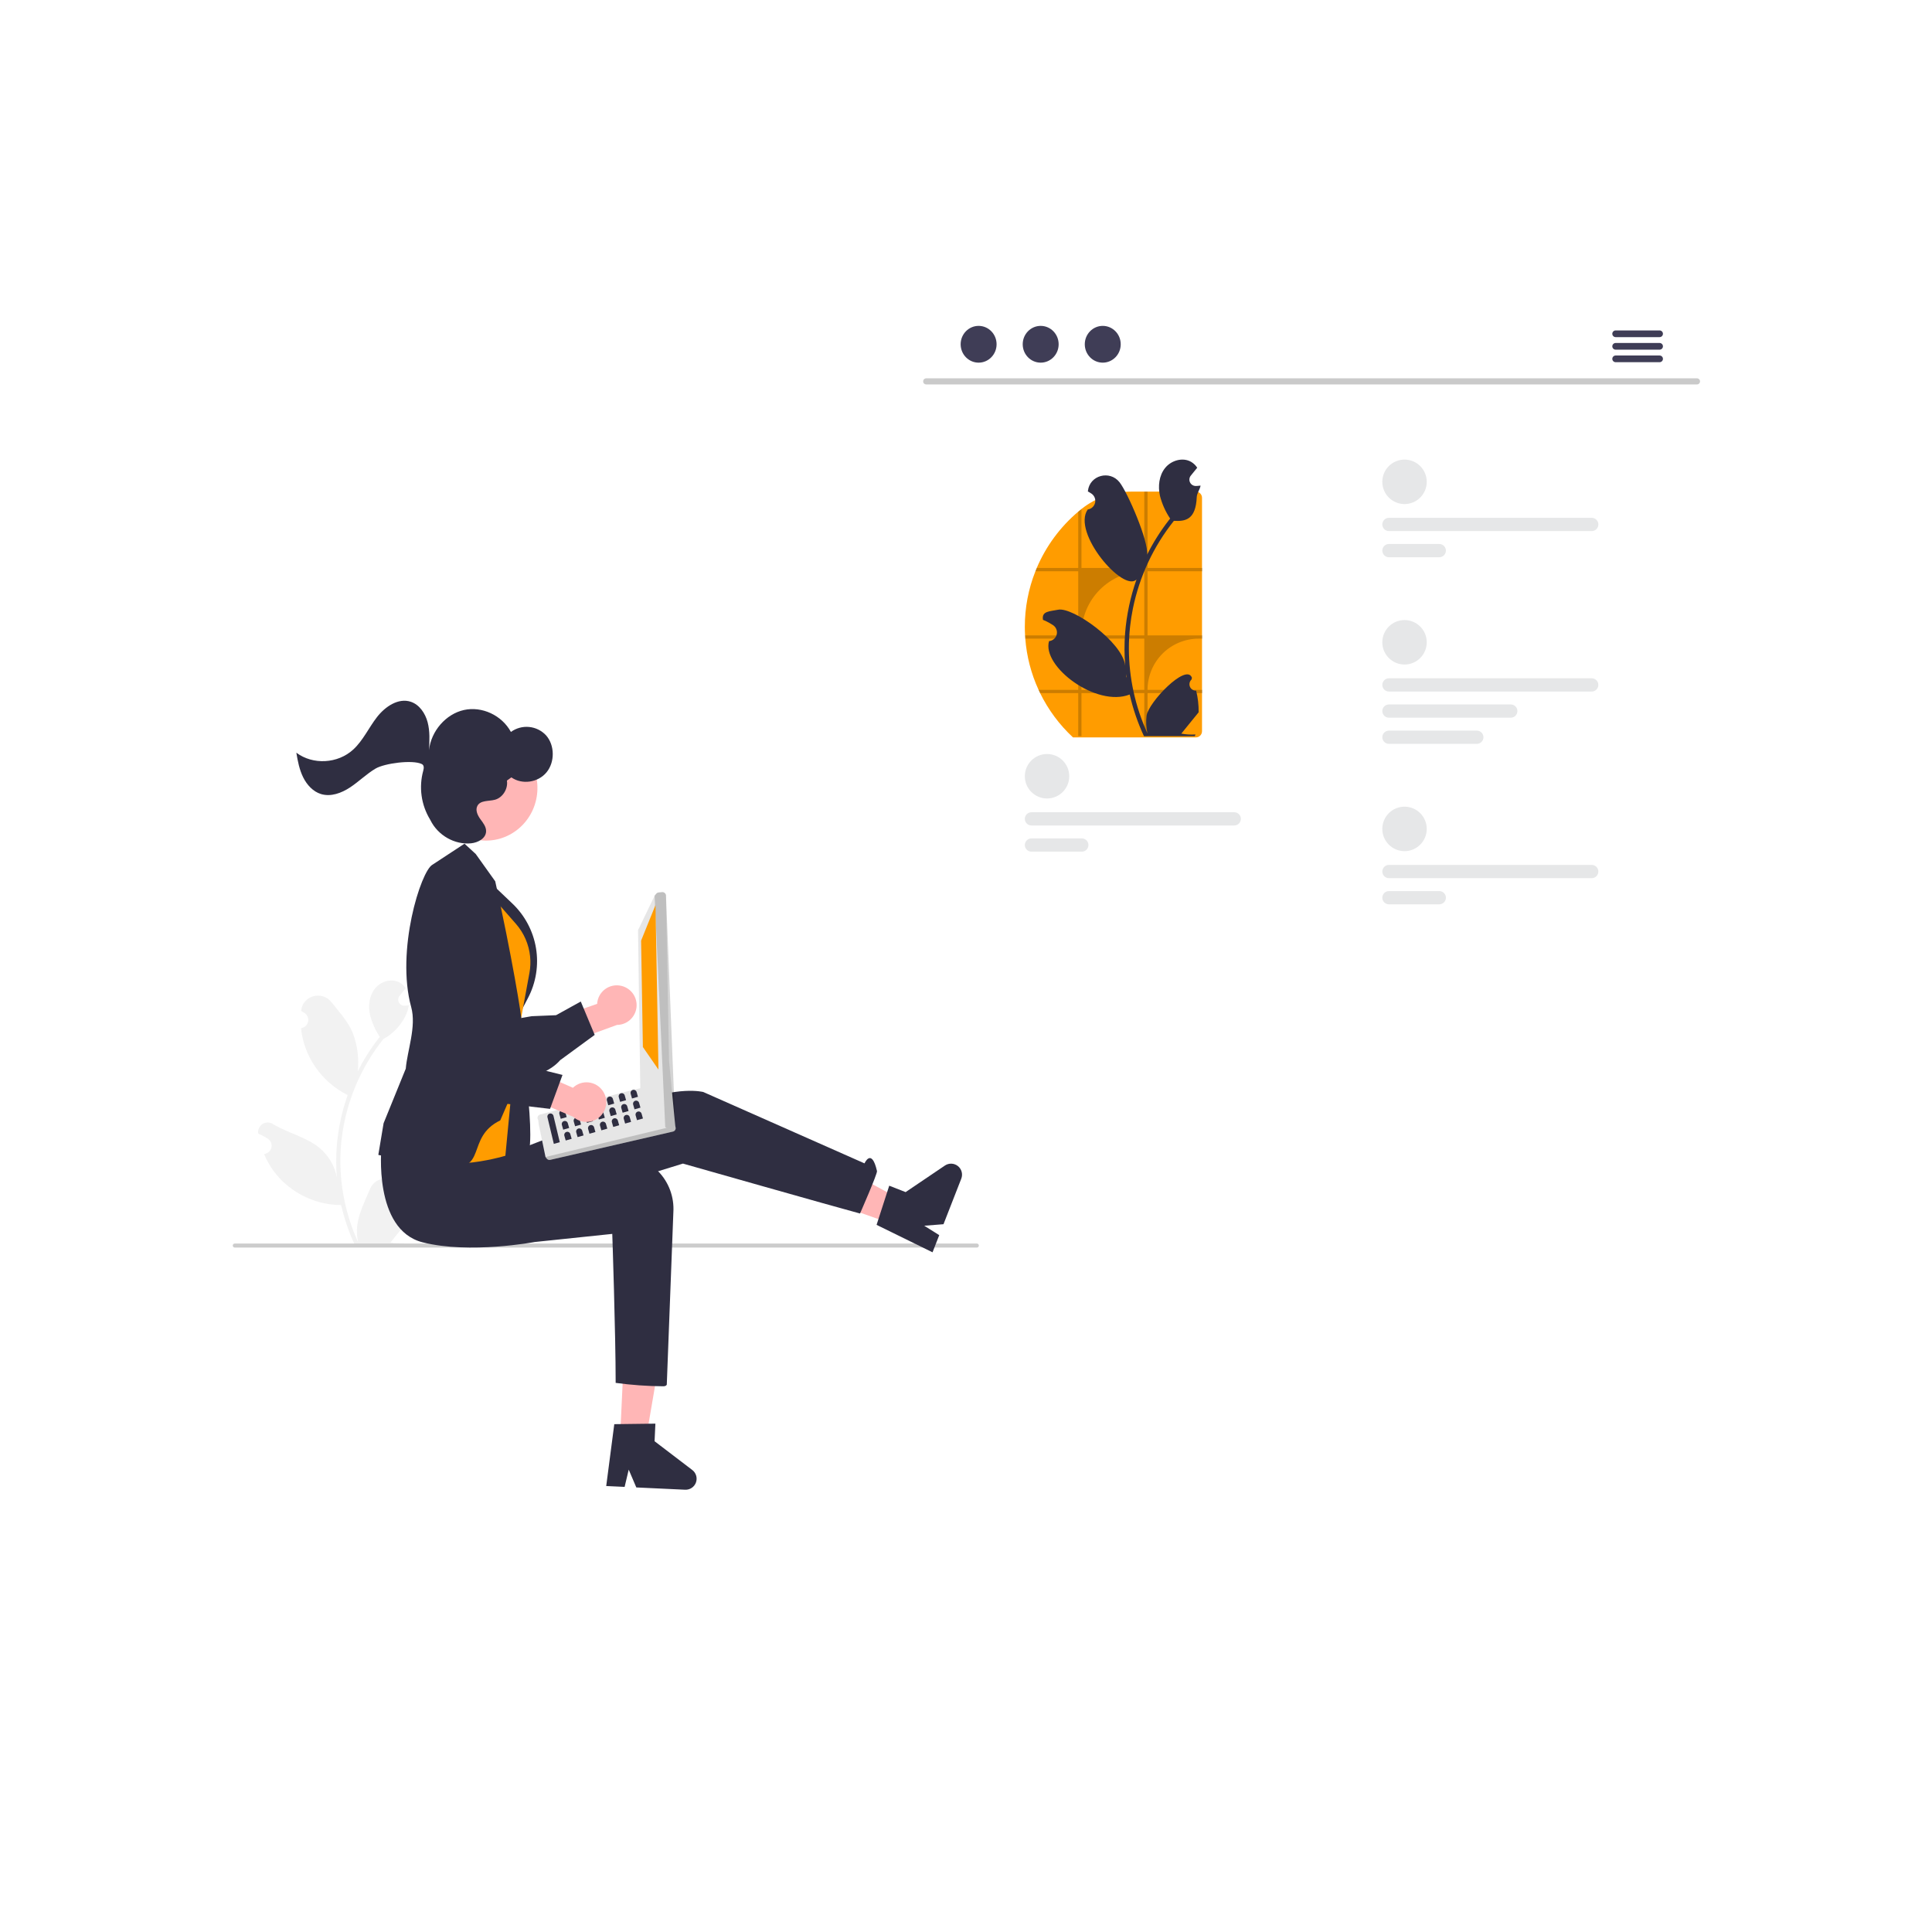 <svg width="332" height="332" viewBox="0 0 332 332" fill="none" xmlns="http://www.w3.org/2000/svg">
<g filter="url(#filter0_dd_807_418)">
<rect x="16" y="6" width="300" height="300" rx="20" fill="white"/>
</g>
<g clip-path="url(#clip0_807_418)">
<path d="M69.541 206.447C69.325 206.457 69.112 206.4 68.929 206.284C68.747 206.169 68.604 206 68.521 205.8C68.437 205.6 68.417 205.38 68.463 205.169C68.509 204.957 68.619 204.765 68.778 204.618C68.804 204.513 68.823 204.437 68.85 204.331C68.84 204.308 68.831 204.285 68.821 204.262C68.604 203.748 68.239 203.31 67.774 203.002C67.308 202.695 66.763 202.532 66.205 202.534C65.647 202.536 65.103 202.703 64.64 203.014C64.177 203.325 63.815 203.766 63.602 204.282C62.748 206.34 61.661 208.402 61.394 210.578C61.276 211.54 61.326 212.515 61.541 213.46C59.536 209.082 58.495 204.323 58.488 199.506C58.488 198.297 58.555 197.089 58.689 195.888C58.8 194.903 58.954 193.926 59.151 192.955C60.225 187.688 62.533 182.751 65.883 178.55C67.504 177.665 68.816 176.302 69.64 174.647C69.939 174.053 70.15 173.417 70.267 172.762C70.084 172.786 69.898 172.801 69.715 172.813C69.658 172.816 69.598 172.819 69.541 172.822L69.52 172.823C69.319 172.832 69.12 172.783 68.946 172.681C68.772 172.579 68.632 172.429 68.541 172.249C68.45 172.07 68.414 171.867 68.435 171.667C68.457 171.467 68.536 171.277 68.663 171.12C68.742 171.023 68.821 170.926 68.9 170.829C69.02 170.678 69.143 170.531 69.263 170.381C69.276 170.367 69.289 170.352 69.302 170.336C69.439 170.165 69.577 169.997 69.715 169.826C69.463 169.435 69.125 169.107 68.726 168.868C67.343 168.058 65.436 168.619 64.438 169.871C63.436 171.123 63.247 172.879 63.595 174.443C63.937 175.774 64.503 177.037 65.268 178.178C65.193 178.274 65.115 178.367 65.04 178.463C63.67 180.228 62.475 182.122 61.474 184.119C61.718 181.882 61.427 179.618 60.626 177.515C59.814 175.554 58.293 173.903 56.953 172.209C55.344 170.173 52.044 171.061 51.761 173.642C51.758 173.667 51.755 173.692 51.753 173.717C51.952 173.829 52.147 173.948 52.337 174.075C52.577 174.235 52.762 174.464 52.869 174.731C52.977 174.999 53.001 175.292 52.938 175.574C52.876 175.855 52.73 176.111 52.52 176.308C52.31 176.506 52.045 176.634 51.761 176.678L51.732 176.683C51.803 177.401 51.928 178.113 52.107 178.812C52.624 180.763 53.539 182.586 54.793 184.167C56.048 185.748 57.615 187.052 59.397 187.998C59.514 188.058 59.627 188.118 59.745 188.175C58.739 191.03 58.107 194.003 57.867 197.02C57.731 198.8 57.739 200.588 57.891 202.367L57.882 202.304C57.498 200.326 56.444 198.541 54.898 197.251C52.602 195.363 49.358 194.667 46.881 193.149C46.618 192.98 46.312 192.89 45.999 192.889C45.686 192.888 45.379 192.977 45.115 193.145C44.851 193.313 44.641 193.553 44.508 193.837C44.376 194.121 44.328 194.437 44.369 194.747C44.372 194.769 44.375 194.791 44.379 194.813C44.748 194.964 45.108 195.137 45.455 195.333C45.654 195.445 45.849 195.564 46.04 195.691C46.279 195.851 46.465 196.08 46.572 196.347C46.679 196.615 46.703 196.908 46.641 197.19C46.579 197.471 46.433 197.727 46.223 197.924C46.013 198.121 45.748 198.25 45.464 198.294L45.434 198.299C45.413 198.302 45.395 198.305 45.374 198.308C46.005 199.816 46.891 201.204 47.992 202.412C49.353 203.874 50.997 205.042 52.825 205.844C54.652 206.647 56.624 207.068 58.62 207.08H58.623C59.165 209.437 59.95 211.731 60.965 213.925H69.332C69.362 213.832 69.388 213.736 69.415 213.643C68.641 213.692 67.864 213.646 67.1 213.505C67.721 212.743 68.342 211.974 68.963 211.211C68.977 211.197 68.99 211.182 69.002 211.166C69.317 210.776 69.634 210.389 69.949 209.999L69.949 209.998C69.966 208.802 69.829 207.608 69.541 206.447L69.541 206.447Z" fill="#F2F2F2"/>
<path d="M168.208 214.039C168.208 214.084 168.199 214.13 168.182 214.172C168.165 214.214 168.139 214.252 168.107 214.285C168.075 214.317 168.036 214.343 167.994 214.36C167.952 214.377 167.907 214.386 167.861 214.386H40.347C40.255 214.386 40.167 214.35 40.102 214.284C40.037 214.219 40 214.131 40 214.039C40 213.947 40.037 213.858 40.102 213.793C40.167 213.728 40.255 213.691 40.347 213.691H167.861C167.907 213.691 167.952 213.7 167.994 213.717C168.036 213.735 168.075 213.76 168.107 213.793C168.139 213.825 168.165 213.863 168.182 213.906C168.199 213.948 168.208 213.993 168.208 214.039Z" fill="#CCCCCC"/>
<path d="M106.772 169.413C106.292 169.298 105.792 169.29 105.308 169.389C104.825 169.488 104.368 169.692 103.972 169.987C103.576 170.282 103.248 170.66 103.014 171.095C102.779 171.53 102.643 172.011 102.614 172.504L95.324 175.044L95.785 179.856L106.03 176.124C106.861 176.118 107.661 175.806 108.278 175.248C108.895 174.691 109.287 173.926 109.378 173.099C109.47 172.271 109.255 171.439 108.775 170.76C108.294 170.081 107.582 169.601 106.772 169.413V169.413Z" fill="#FFB6B6"/>
<path d="M94.89 183.398C91.992 185.42 86.885 186.455 79.936 186.408C79.551 186.409 79.17 186.33 78.817 186.176C78.465 186.022 78.148 185.796 77.886 185.513C76.027 183.574 76.1 179.149 76.111 178.721L74.073 171.031C74.029 170.913 72.901 167.758 74.049 165.555C74.293 165.094 74.634 164.692 75.048 164.376C75.462 164.061 75.939 163.838 76.447 163.724C80.758 162.579 84.81 174.131 85.325 175.657L91.374 174.626L95.552 174.454L99.802 172.105L102.195 177.839L96.273 182.172C95.865 182.636 95.4 183.048 94.89 183.398Z" fill="#2F2E41"/>
<path d="M106.562 246.986L111.018 247.194L113.942 230.087L107.366 229.779L106.562 246.986Z" fill="#FFB6B6"/>
<path d="M105.56 244.733L112.624 244.642L112.483 247.664L118.963 252.608C119.284 252.852 119.517 253.192 119.631 253.579C119.744 253.965 119.731 254.378 119.593 254.757C119.456 255.135 119.201 255.46 118.866 255.683C118.531 255.906 118.134 256.017 117.732 255.998L109.346 255.605L108.04 252.549L107.336 255.511L104.174 255.363L105.56 244.733Z" fill="#2F2E41"/>
<path d="M153.086 210.253L154.71 206.093L139.456 197.845L131.75 202.694L153.086 210.253Z" fill="#FFB6B6"/>
<path d="M150.634 210.483L152.808 203.754L155.622 204.855L162.375 200.29C162.708 200.065 163.105 199.952 163.507 199.968C163.909 199.985 164.295 200.129 164.61 200.381C164.924 200.632 165.15 200.978 165.254 201.367C165.358 201.756 165.335 202.169 165.189 202.544L162.133 210.372L158.823 210.633L161.401 212.249L160.249 215.2L150.634 210.483Z" fill="#2F2E41"/>
<path d="M65.455 197.873C65.455 197.873 67.306 209.701 76.054 210.577C84.802 211.453 92.865 207.507 92.865 207.507L117.36 199.954C117.36 199.954 143.414 207.366 147.788 208.533C147.788 208.533 150.805 201.677 150.704 201.235C149.773 197.16 148.561 199.917 148.561 199.917L120.859 187.655C120.859 187.655 116.485 186.487 108.904 189.699C101.322 192.91 81.011 200.651 81.011 200.651L65.455 197.873Z" fill="#2F2E41"/>
<path d="M65.556 197.148C65.556 197.148 64.097 211.317 72.619 213.482C80.719 215.54 91.893 213.429 91.893 213.429L105.214 212.037C105.214 212.037 105.797 229.172 105.797 237.638C108.503 238.006 111.23 238.201 113.962 238.222C114.545 238.222 114.583 237.916 114.583 237.916L115.713 208.301C115.792 207.013 115.601 205.723 115.153 204.514C114.704 203.305 114.007 202.203 113.108 201.279C112.208 200.356 111.125 199.631 109.929 199.152C108.733 198.672 107.449 198.449 106.162 198.496C105.533 198.52 104.873 198.565 104.183 198.63C95.988 199.417 85.815 197.744 85.815 197.744L65.556 197.148Z" fill="#2F2E41"/>
<path d="M89.193 176.592C89.193 176.592 92.653 197.537 90.315 199.209C87.977 200.881 84.771 200.887 84.771 200.887L84.025 189.323L89.193 176.592Z" fill="#2F2E41"/>
<path d="M83.423 150.869L88.048 155.269C90.198 157.315 91.624 160.006 92.108 162.936C92.592 165.865 92.108 168.873 90.731 171.502L88.52 175.723L83.423 150.869Z" fill="#2F2E41"/>
<path d="M82.389 151.609L88.657 158.756C90.032 160.325 90.885 162.284 91.095 164.361C91.191 165.304 91.153 166.255 90.981 167.188L88.619 180.043L86.844 198.607C86.844 198.607 73.138 202.765 71.735 196.345C70.332 189.925 82.389 151.609 82.389 151.609Z" fill="#FF9C00"/>
<path d="M76.506 200.352C67.496 198.849 65.289 198.55 65.151 198.498L65.014 198.445L65.917 193.02L69.73 183.639C69.978 180.57 71.584 176.412 70.665 173.072C67.994 163.363 72.334 149.643 74.319 148.592L79.821 144.981L81.752 146.754L85.101 151.447C87.857 163.735 89.76 175.188 89.667 175.888L87.966 187.918L85.963 192.533C79.883 195.469 83.971 201.598 76.506 200.352Z" fill="#2F2E41"/>
<path d="M92.818 191.527L106.964 187.738L108.21 187.442L109.098 187.231L110.133 186.986L110.141 186.984C110.292 186.949 110.45 186.976 110.581 187.057L115.834 193.362C115.881 193.391 115.923 193.429 115.957 193.473C115.971 193.485 115.984 193.498 115.995 193.513C116.053 193.592 116.091 193.684 116.105 193.782C116.119 193.879 116.108 193.979 116.075 194.071C116.042 194.164 115.986 194.247 115.913 194.313C115.84 194.379 115.752 194.426 115.657 194.45L94.553 199.312C94.443 199.337 94.329 199.33 94.224 199.293C94.118 199.255 94.025 199.189 93.955 199.101L93.741 198.823L92.573 193.193L92.49 192.462C92.437 192.394 92.4 192.315 92.381 192.232C92.347 192.08 92.373 191.922 92.455 191.79C92.537 191.658 92.667 191.564 92.818 191.527Z" fill="#E6E6E6"/>
<path opacity="0.17" d="M93.741 198.822L93.957 199.101C94.026 199.189 94.119 199.255 94.224 199.293C94.33 199.33 94.444 199.337 94.553 199.312L115.657 194.45C115.753 194.426 115.841 194.379 115.914 194.313C115.987 194.247 116.042 194.164 116.076 194.072C116.109 193.979 116.119 193.88 116.105 193.783C116.091 193.685 116.053 193.593 115.995 193.513C115.984 193.499 115.972 193.485 115.958 193.474L93.741 198.822Z" fill="black"/>
<path d="M110.028 186.944L109.647 160.009C109.631 159.847 109.68 159.685 109.783 159.559L112.487 153.924L112.768 153.582C112.872 153.457 113.021 153.378 113.183 153.362L113.772 153.307C113.934 153.291 114.096 153.34 114.222 153.444C114.348 153.548 114.428 153.697 114.444 153.859L114.974 182.359L114.974 182.361L115.237 185.105L115.548 188.364L115.549 188.368L116.035 193.438C116.044 193.525 116.034 193.612 116.006 193.695C115.978 193.777 115.932 193.853 115.872 193.916C115.814 193.98 115.742 194.031 115.662 194.065C115.583 194.099 115.497 194.116 115.41 194.114L115.027 194.106C114.88 194.102 114.739 194.047 114.629 193.949L114.415 193.757L114.316 193.666L110.231 187.345C110.115 187.242 110.043 187.099 110.028 186.944Z" fill="#E6E6E6"/>
<path opacity="0.17" d="M112.488 153.924L114.316 193.667L114.416 193.756L114.629 193.949C114.739 194.046 114.88 194.102 115.027 194.106L115.411 194.114C115.497 194.115 115.584 194.098 115.663 194.064C115.743 194.03 115.815 193.979 115.874 193.915C115.933 193.852 115.977 193.776 116.005 193.694C116.033 193.612 116.043 193.524 116.035 193.438L114.443 153.86C114.428 153.698 114.348 153.548 114.222 153.444C114.097 153.34 113.935 153.291 113.773 153.306L113.183 153.363C113.103 153.37 113.025 153.393 112.954 153.431C112.883 153.469 112.82 153.521 112.769 153.583L112.488 153.924Z" fill="black"/>
<path d="M112.642 155.53L110.169 161.642L110.475 179.925L113.152 183.801L112.642 155.53Z" fill="#FF9C00"/>
<path d="M94.449 191.365C94.314 191.404 94.199 191.495 94.13 191.618C94.062 191.741 94.045 191.886 94.084 192.022L95.173 196.568L96.194 196.277L95.105 191.731C95.066 191.595 94.975 191.481 94.852 191.412C94.729 191.344 94.584 191.327 94.449 191.365Z" fill="#2F2E41"/>
<path d="M96.491 190.783C96.355 190.822 96.241 190.913 96.172 191.036C96.104 191.159 96.087 191.304 96.126 191.44L96.358 192.258L97.379 191.967L97.147 191.149C97.108 191.013 97.017 190.899 96.894 190.83C96.771 190.762 96.626 190.745 96.491 190.783Z" fill="#2F2E41"/>
<path d="M98.532 190.201C98.397 190.24 98.282 190.331 98.213 190.454C98.145 190.577 98.128 190.722 98.167 190.858L98.399 191.676L99.42 191.385L99.188 190.567C99.149 190.431 99.058 190.317 98.935 190.248C98.812 190.18 98.667 190.163 98.532 190.201Z" fill="#2F2E41"/>
<path d="M100.574 189.619C100.438 189.658 100.324 189.749 100.256 189.872C100.187 189.995 100.17 190.14 100.209 190.276L100.441 191.094L101.462 190.803L101.23 189.985C101.191 189.849 101.1 189.735 100.977 189.666C100.854 189.598 100.709 189.581 100.574 189.619Z" fill="#2F2E41"/>
<path d="M102.616 189.037C102.48 189.076 102.366 189.167 102.298 189.29C102.229 189.413 102.212 189.558 102.251 189.694L102.483 190.512L103.504 190.221L103.272 189.403C103.233 189.267 103.142 189.153 103.019 189.084C102.896 189.016 102.751 188.999 102.616 189.037Z" fill="#2F2E41"/>
<path d="M104.657 188.455C104.521 188.494 104.407 188.585 104.339 188.708C104.27 188.831 104.253 188.976 104.292 189.112L104.524 189.93L105.545 189.638L105.313 188.821C105.274 188.685 105.183 188.571 105.06 188.502C104.937 188.434 104.792 188.417 104.657 188.455Z" fill="#2F2E41"/>
<path d="M106.699 187.873C106.563 187.912 106.449 188.003 106.381 188.126C106.312 188.249 106.295 188.394 106.334 188.53L106.566 189.347L107.587 189.056L107.355 188.239C107.316 188.103 107.225 187.989 107.102 187.92C106.979 187.852 106.834 187.835 106.699 187.873Z" fill="#2F2E41"/>
<path d="M108.741 187.291C108.605 187.33 108.491 187.421 108.423 187.544C108.354 187.667 108.337 187.812 108.376 187.948L108.608 188.765L109.629 188.474L109.397 187.657C109.358 187.521 109.267 187.407 109.144 187.338C109.021 187.27 108.876 187.253 108.741 187.291Z" fill="#2F2E41"/>
<path d="M96.918 192.648C96.783 192.686 96.669 192.777 96.6 192.9C96.532 193.023 96.515 193.169 96.553 193.304L96.786 194.122L97.807 193.831L97.574 193.013C97.536 192.878 97.445 192.763 97.322 192.694C97.199 192.626 97.054 192.609 96.918 192.648Z" fill="#2F2E41"/>
<path d="M98.96 192.066C98.825 192.104 98.711 192.195 98.642 192.318C98.574 192.441 98.557 192.587 98.595 192.722L98.828 193.54L99.849 193.249L99.616 192.431C99.578 192.296 99.487 192.181 99.364 192.112C99.241 192.044 99.096 192.027 98.96 192.066Z" fill="#2F2E41"/>
<path d="M101.003 191.483C100.867 191.522 100.753 191.613 100.684 191.736C100.616 191.859 100.599 192.004 100.637 192.14L100.87 192.958L101.891 192.667L101.658 191.849C101.62 191.713 101.529 191.599 101.406 191.53C101.283 191.462 101.138 191.445 101.003 191.483Z" fill="#2F2E41"/>
<path d="M103.044 190.901C102.908 190.94 102.794 191.031 102.725 191.154C102.657 191.277 102.64 191.422 102.678 191.558L102.911 192.376L103.932 192.085L103.699 191.267C103.661 191.131 103.57 191.017 103.447 190.948C103.324 190.88 103.179 190.863 103.044 190.901Z" fill="#2F2E41"/>
<path d="M105.086 190.319C104.95 190.358 104.836 190.449 104.767 190.572C104.699 190.695 104.682 190.84 104.72 190.976L104.953 191.794L105.974 191.503L105.741 190.685C105.703 190.549 105.612 190.435 105.489 190.366C105.366 190.298 105.221 190.281 105.086 190.319Z" fill="#2F2E41"/>
<path d="M107.128 189.737C106.992 189.776 106.878 189.867 106.809 189.99C106.741 190.113 106.724 190.258 106.762 190.394L106.995 191.211L108.016 190.92L107.783 190.103C107.745 189.967 107.654 189.853 107.531 189.784C107.408 189.716 107.263 189.699 107.128 189.737Z" fill="#2F2E41"/>
<path d="M109.17 189.155C109.034 189.194 108.92 189.285 108.851 189.408C108.783 189.531 108.766 189.676 108.804 189.812L109.037 190.629L110.058 190.338L109.825 189.521C109.787 189.385 109.696 189.271 109.573 189.202C109.45 189.134 109.305 189.117 109.17 189.155Z" fill="#2F2E41"/>
<path d="M97.347 194.512C97.212 194.55 97.097 194.641 97.029 194.764C96.96 194.887 96.944 195.033 96.982 195.168L97.215 195.986L98.236 195.695L98.003 194.877C97.964 194.742 97.874 194.627 97.751 194.558C97.628 194.49 97.483 194.473 97.347 194.512Z" fill="#2F2E41"/>
<path d="M99.389 193.93C99.254 193.968 99.139 194.059 99.071 194.182C99.002 194.305 98.986 194.451 99.024 194.586L99.257 195.404L100.278 195.113L100.045 194.295C100.006 194.16 99.916 194.045 99.793 193.976C99.67 193.908 99.525 193.891 99.389 193.93Z" fill="#2F2E41"/>
<path d="M101.43 193.348C101.295 193.386 101.18 193.477 101.112 193.6C101.044 193.723 101.027 193.869 101.065 194.004L101.298 194.822L102.319 194.531L102.086 193.713C102.047 193.578 101.957 193.463 101.834 193.394C101.711 193.326 101.566 193.309 101.43 193.348Z" fill="#2F2E41"/>
<path d="M103.472 192.766C103.337 192.804 103.222 192.895 103.154 193.018C103.085 193.141 103.069 193.287 103.107 193.422L103.34 194.24L104.361 193.949L104.128 193.131C104.089 192.996 103.999 192.881 103.876 192.812C103.753 192.744 103.608 192.727 103.472 192.766Z" fill="#2F2E41"/>
<path d="M105.514 192.183C105.379 192.222 105.264 192.313 105.196 192.436C105.127 192.559 105.111 192.704 105.149 192.84L105.382 193.658L106.403 193.367L106.17 192.549C106.131 192.413 106.041 192.299 105.918 192.23C105.795 192.162 105.65 192.145 105.514 192.183Z" fill="#2F2E41"/>
<path d="M107.556 191.601C107.421 191.64 107.306 191.731 107.238 191.854C107.169 191.977 107.153 192.122 107.191 192.258L107.424 193.076L108.445 192.785L108.212 191.967C108.173 191.831 108.083 191.717 107.96 191.648C107.837 191.58 107.692 191.563 107.556 191.601Z" fill="#2F2E41"/>
<path d="M109.598 191.019C109.463 191.058 109.348 191.149 109.28 191.272C109.211 191.395 109.195 191.54 109.233 191.676L109.466 192.494L110.487 192.203L110.254 191.385C110.215 191.249 110.125 191.135 110.002 191.066C109.879 190.998 109.734 190.981 109.598 191.019Z" fill="#2F2E41"/>
<path d="M103.6 187.492C103.326 187.08 102.965 186.734 102.543 186.477C102.121 186.221 101.648 186.06 101.157 186.006C100.666 185.952 100.17 186.006 99.702 186.165C99.235 186.324 98.808 186.584 98.451 186.926L91.382 183.823L88.451 187.664L98.495 191.906C99.109 192.467 99.907 192.783 100.739 192.795C101.57 192.807 102.377 192.512 103.006 191.968C103.635 191.424 104.043 190.668 104.152 189.843C104.262 189.018 104.065 188.181 103.6 187.492Z" fill="#FFB6B6"/>
<path d="M85.389 189.652C81.89 189.16 77.444 186.441 72.382 181.673C72.099 181.412 71.874 181.095 71.72 180.742C71.566 180.389 71.487 180.008 71.488 179.622C71.442 176.935 74.502 173.741 74.801 173.435L78.532 166.41C78.58 166.294 79.897 163.213 82.236 162.379C82.727 162.208 83.25 162.146 83.768 162.196C84.287 162.247 84.788 162.409 85.237 162.671C89.175 164.768 84.296 175.994 83.636 177.464L88.771 180.828L91.95 183.547L96.662 184.719L94.52 190.552L87.235 189.695C86.62 189.757 86 189.742 85.389 189.652Z" fill="#2F2E41"/>
<path d="M92.288 136.514C92.878 131.586 89.453 127.123 84.638 126.545C79.823 125.968 75.442 129.494 74.852 134.422C74.262 139.35 77.687 143.813 82.502 144.39C87.317 144.968 91.698 141.441 92.288 136.514Z" fill="#FFB6B6"/>
<path d="M60.705 128.8C62.394 127.247 63.373 125.037 64.793 123.214C66.213 121.392 68.485 119.88 70.608 120.599C72.072 121.094 73.073 122.56 73.484 124.109C73.894 125.658 73.809 127.302 73.721 128.912C74.077 125.624 76.618 122.701 79.72 122.01C82.821 121.32 86.243 122.915 87.797 125.777C88.704 125.118 89.82 124.814 90.936 124.924C92.051 125.035 93.087 125.55 93.847 126.374C95.341 128.072 95.37 130.965 93.912 132.726C92.453 134.488 89.704 134.879 87.876 133.586L87.109 134.139C87.335 135.548 86.388 137.067 85.058 137.428C83.98 137.72 82.536 137.477 82.022 138.511C81.663 139.234 82.069 140.1 82.534 140.744C83 141.388 83.563 142.063 83.531 142.874C83.483 144.097 82.131 144.795 80.964 144.914C78.15 145.202 75.261 143.567 73.972 140.956C73.947 140.906 73.919 140.855 73.889 140.804C73.139 139.563 72.649 138.182 72.45 136.745C72.25 135.308 72.346 133.846 72.73 132.447C72.886 131.899 72.846 131.472 72.477 131.293C70.879 130.52 66.069 131.163 64.526 132.08C62.984 132.997 61.681 134.299 60.182 135.293C58.683 136.286 56.843 136.97 55.153 136.448C53.8 136.03 52.743 134.883 52.097 133.575C51.45 132.268 51.164 130.799 50.924 129.345C53.771 131.481 58.047 131.243 60.705 128.8Z" fill="#2F2E41"/>
<path d="M291.624 66.067H159.151C159.014 66.064 158.883 66.007 158.786 65.909C158.69 65.81 158.636 65.678 158.636 65.54C158.636 65.402 158.69 65.269 158.786 65.171C158.883 65.072 159.014 65.015 159.151 65.013H291.624C291.761 65.015 291.893 65.072 291.989 65.171C292.085 65.269 292.139 65.402 292.139 65.54C292.139 65.678 292.085 65.81 291.989 65.909C291.893 66.007 291.761 66.064 291.624 66.067Z" fill="#CACACA"/>
<path d="M168.168 62.319C169.873 62.319 171.256 60.905 171.256 59.16C171.256 57.415 169.873 56 168.168 56C166.463 56 165.081 57.415 165.081 59.16C165.081 60.905 166.463 62.319 168.168 62.319Z" fill="#3F3D56"/>
<path d="M178.833 62.319C180.539 62.319 181.921 60.905 181.921 59.16C181.921 57.415 180.539 56 178.833 56C177.128 56 175.746 57.415 175.746 59.16C175.746 60.905 177.128 62.319 178.833 62.319Z" fill="#3F3D56"/>
<path d="M189.499 62.319C191.205 62.319 192.587 60.905 192.587 59.16C192.587 57.415 191.205 56 189.499 56C187.794 56 186.412 57.415 186.412 59.16C186.412 60.905 187.794 62.319 189.499 62.319Z" fill="#3F3D56"/>
<path d="M285.202 56.783H277.626C277.476 56.786 277.333 56.848 277.228 56.955C277.122 57.063 277.063 57.207 277.063 57.358C277.063 57.508 277.122 57.652 277.228 57.76C277.333 57.867 277.476 57.929 277.626 57.932H285.202C285.352 57.929 285.495 57.867 285.6 57.76C285.705 57.652 285.764 57.508 285.764 57.358C285.764 57.207 285.705 57.063 285.6 56.955C285.495 56.848 285.352 56.786 285.202 56.783Z" fill="#3F3D56"/>
<path d="M285.202 58.939H277.626C277.476 58.942 277.333 59.004 277.228 59.111C277.122 59.218 277.063 59.363 277.063 59.513C277.063 59.664 277.122 59.808 277.228 59.915C277.333 60.023 277.476 60.085 277.626 60.088H285.202C285.352 60.085 285.495 60.023 285.6 59.915C285.705 59.808 285.764 59.664 285.764 59.513C285.764 59.363 285.705 59.218 285.6 59.111C285.495 59.004 285.352 58.942 285.202 58.939Z" fill="#3F3D56"/>
<path d="M285.202 61.092H277.626C277.476 61.095 277.333 61.157 277.228 61.264C277.122 61.371 277.063 61.516 277.063 61.666C277.063 61.817 277.122 61.961 277.228 62.068C277.333 62.176 277.476 62.238 277.626 62.24H285.202C285.352 62.238 285.495 62.176 285.6 62.068C285.705 61.961 285.764 61.817 285.764 61.666C285.764 61.516 285.705 61.371 285.6 61.264C285.495 61.157 285.352 61.095 285.202 61.092Z" fill="#3F3D56"/>
<path d="M59.377 187.286L59.381 187.28L59.377 187.292V187.286Z" fill="#2F2E41"/>
<path d="M241.357 86.62C243.465 86.62 245.174 84.909 245.174 82.798C245.174 80.688 243.465 78.977 241.357 78.977C239.249 78.977 237.54 80.688 237.54 82.798C237.54 84.909 239.249 86.62 241.357 86.62Z" fill="#E6E7E8"/>
<path d="M273.528 91.26H238.677C238.528 91.26 238.38 91.231 238.242 91.174C238.104 91.117 237.978 91.033 237.873 90.927C237.767 90.822 237.683 90.696 237.626 90.558C237.569 90.42 237.539 90.272 237.539 90.122C237.539 89.973 237.569 89.825 237.626 89.686C237.683 89.548 237.767 89.423 237.873 89.317C237.978 89.211 238.104 89.127 238.242 89.07C238.38 89.013 238.528 88.984 238.677 88.984H273.528C273.677 88.984 273.825 89.013 273.963 89.07C274.101 89.127 274.227 89.211 274.333 89.317C274.438 89.423 274.522 89.548 274.58 89.686C274.637 89.825 274.666 89.973 274.666 90.122C274.666 90.272 274.637 90.42 274.58 90.558C274.522 90.696 274.438 90.822 274.333 90.927C274.227 91.033 274.101 91.117 273.963 91.174C273.825 91.231 273.677 91.26 273.528 91.26Z" fill="#E6E7E8"/>
<path d="M247.332 95.757H238.677C238.375 95.757 238.086 95.637 237.873 95.423C237.66 95.21 237.54 94.92 237.54 94.618C237.54 94.317 237.66 94.027 237.873 93.814C238.086 93.6 238.375 93.481 238.677 93.481H247.332C247.634 93.481 247.923 93.6 248.136 93.814C248.349 94.027 248.469 94.317 248.469 94.618C248.469 94.92 248.349 95.21 248.136 95.423C247.923 95.637 247.634 95.757 247.332 95.757Z" fill="#E6E7E8"/>
<path d="M241.357 146.264C243.465 146.264 245.174 144.553 245.174 142.443C245.174 140.332 243.465 138.621 241.357 138.621C239.249 138.621 237.54 140.332 237.54 142.443C237.54 144.553 239.249 146.264 241.357 146.264Z" fill="#E6E7E8"/>
<path d="M273.527 150.904H238.677C238.375 150.904 238.086 150.784 237.873 150.571C237.66 150.358 237.54 150.068 237.54 149.766C237.54 149.465 237.66 149.175 237.873 148.962C238.086 148.748 238.375 148.628 238.677 148.628H273.527C273.828 148.628 274.118 148.748 274.331 148.962C274.544 149.175 274.664 149.465 274.664 149.766C274.664 150.068 274.544 150.358 274.331 150.571C274.118 150.784 273.828 150.904 273.527 150.904Z" fill="#E6E7E8"/>
<path d="M247.332 155.401H238.677C238.375 155.401 238.086 155.281 237.873 155.067C237.66 154.854 237.54 154.565 237.54 154.263C237.54 153.961 237.66 153.671 237.873 153.458C238.086 153.245 238.375 153.125 238.677 153.125H247.332C247.634 153.125 247.923 153.245 248.136 153.458C248.349 153.671 248.469 153.961 248.469 154.263C248.469 154.565 248.349 154.854 248.136 155.067C247.923 155.281 247.634 155.401 247.332 155.401Z" fill="#E6E7E8"/>
<path d="M179.927 137.213C182.035 137.213 183.744 135.502 183.744 133.392C183.744 131.281 182.035 129.57 179.927 129.57C177.819 129.57 176.11 131.281 176.11 133.392C176.11 135.502 177.819 137.213 179.927 137.213Z" fill="#E6E7E8"/>
<path d="M212.097 141.853H177.247C176.945 141.853 176.656 141.733 176.443 141.52C176.23 141.307 176.11 141.017 176.11 140.715C176.11 140.414 176.23 140.124 176.443 139.911C176.656 139.697 176.945 139.577 177.247 139.577H212.097C212.399 139.577 212.688 139.697 212.901 139.911C213.114 140.124 213.234 140.414 213.234 140.715C213.234 141.017 213.114 141.307 212.901 141.52C212.688 141.733 212.399 141.853 212.097 141.853Z" fill="#E6E7E8"/>
<path d="M185.903 146.35H177.247C176.946 146.35 176.656 146.23 176.443 146.016C176.23 145.803 176.11 145.513 176.11 145.212C176.11 144.91 176.23 144.62 176.443 144.407C176.656 144.194 176.946 144.074 177.247 144.074H185.903C186.204 144.074 186.493 144.194 186.707 144.407C186.92 144.62 187.039 144.91 187.039 145.212C187.039 145.513 186.92 145.803 186.707 146.016C186.493 146.23 186.204 146.35 185.903 146.35Z" fill="#E6E7E8"/>
<path d="M241.357 114.194C243.465 114.194 245.174 112.483 245.174 110.372C245.174 108.262 243.465 106.551 241.357 106.551C239.249 106.551 237.54 108.262 237.54 110.372C237.54 112.483 239.249 114.194 241.357 114.194Z" fill="#E6E7E8"/>
<path d="M273.527 118.834H238.677C238.375 118.834 238.086 118.714 237.873 118.501C237.66 118.287 237.54 117.998 237.54 117.696C237.54 117.394 237.66 117.105 237.873 116.891C238.086 116.678 238.375 116.558 238.677 116.558H273.527C273.828 116.558 274.118 116.678 274.331 116.891C274.544 117.105 274.664 117.394 274.664 117.696C274.664 117.998 274.544 118.287 274.331 118.501C274.118 118.714 273.828 118.834 273.527 118.834Z" fill="#E6E7E8"/>
<path d="M259.618 123.33H238.677C238.375 123.33 238.086 123.21 237.873 122.997C237.66 122.784 237.54 122.494 237.54 122.192C237.54 121.891 237.66 121.601 237.873 121.388C238.086 121.174 238.375 121.054 238.677 121.054H259.618C259.92 121.054 260.209 121.174 260.422 121.388C260.635 121.601 260.755 121.891 260.755 122.192C260.755 122.494 260.635 122.784 260.422 122.997C260.209 123.21 259.92 123.33 259.618 123.33Z" fill="#E6E7E8"/>
<path d="M253.784 127.827H238.677C238.375 127.827 238.086 127.707 237.873 127.493C237.66 127.28 237.54 126.991 237.54 126.689C237.54 126.387 237.66 126.097 237.873 125.884C238.086 125.671 238.375 125.551 238.677 125.551H253.784C254.085 125.551 254.374 125.671 254.587 125.884C254.8 126.097 254.92 126.387 254.92 126.689C254.92 126.991 254.8 127.28 254.587 127.493C254.374 127.707 254.085 127.827 253.784 127.827Z" fill="#E6E7E8"/>
<path d="M206.557 85.541V125.661C206.557 125.941 206.446 126.209 206.248 126.407C206.051 126.606 205.783 126.717 205.503 126.718H184.388C182.052 124.549 180.135 121.968 178.735 119.103C178.642 118.918 178.555 118.732 178.471 118.543C177.195 115.771 176.422 112.793 176.19 109.749C176.174 109.561 176.161 109.375 176.152 109.186C176.123 108.703 176.11 108.213 176.11 107.721C176.106 104.448 176.723 101.204 177.929 98.162C178.002 97.973 178.078 97.786 178.157 97.6C179.745 93.862 182.186 90.549 185.285 87.927C185.47 87.77 185.656 87.617 185.844 87.469L185.887 87.434C188.312 85.512 191.317 84.471 194.41 84.481H205.503C205.783 84.482 206.051 84.594 206.249 84.792C206.447 84.991 206.558 85.26 206.557 85.541Z" fill="#FF9C00"/>
<path opacity="0.2" d="M206.614 98.162V97.6H197.197V84.481H196.637V97.6H185.844V87.469C185.656 87.617 185.469 87.77 185.285 87.927V97.6H178.157C178.078 97.786 178.002 97.973 177.93 98.162H185.285V109.186H176.152C176.161 109.375 176.174 109.561 176.19 109.749H185.285V118.543H178.471C178.555 118.732 178.643 118.918 178.735 119.103H185.285V126.496H185.844V119.103H196.637V126.496H197.197V119.103H206.614V118.543H197.197C197.197 117.388 197.424 116.244 197.865 115.177C198.306 114.11 198.953 113.141 199.769 112.324C200.585 111.507 201.554 110.859 202.619 110.418C203.685 109.976 204.828 109.748 205.981 109.749H206.614V109.186H197.197V98.162H206.614ZM196.637 118.543H185.844V109.749H196.637V118.543ZM196.637 109.186H185.844V108.966C185.844 107.547 186.124 106.142 186.666 104.831C187.208 103.52 188.003 102.329 189.006 101.326C190.008 100.323 191.197 99.527 192.507 98.984C193.816 98.442 195.219 98.162 196.637 98.162V109.186Z" fill="black"/>
<path d="M205.551 118.685C205.325 118.695 205.101 118.636 204.91 118.515C204.72 118.394 204.57 118.217 204.483 118.008C204.396 117.8 204.375 117.569 204.423 117.348C204.471 117.127 204.586 116.926 204.752 116.772C204.78 116.662 204.8 116.582 204.827 116.472C204.817 116.448 204.807 116.424 204.797 116.4C203.783 113.977 197.308 120.73 197.028 123.007C196.904 124.013 196.956 125.033 197.181 126.022C195.084 121.441 193.995 116.463 193.988 111.424C193.987 110.159 194.058 108.896 194.198 107.639C194.314 106.609 194.475 105.586 194.681 104.571C195.805 99.061 198.219 93.897 201.724 89.502C203.728 89.614 205.485 89.309 205.654 85.419C205.685 84.728 206.197 84.129 206.31 83.447C206.119 83.472 205.924 83.488 205.733 83.501C205.673 83.504 205.611 83.507 205.551 83.51L205.528 83.511C205.318 83.52 205.11 83.469 204.928 83.362C204.746 83.256 204.599 83.099 204.504 82.911C204.41 82.723 204.371 82.511 204.394 82.302C204.416 82.092 204.499 81.893 204.632 81.73C204.714 81.628 204.797 81.526 204.88 81.424C205.005 81.267 205.134 81.114 205.259 80.957C205.274 80.942 205.287 80.926 205.3 80.909C205.444 80.73 205.589 80.555 205.733 80.376C205.469 79.966 205.115 79.623 204.698 79.374C203.251 78.526 201.256 79.113 200.212 80.423C199.164 81.732 198.966 83.57 199.33 85.206C199.688 86.598 200.28 87.919 201.081 89.113C201.002 89.213 200.921 89.311 200.842 89.411C199.409 91.257 198.159 93.239 197.112 95.328C197.408 93.011 193.784 84.641 192.383 82.868C190.699 80.739 187.247 81.668 186.951 84.367C186.948 84.394 186.945 84.42 186.942 84.446C187.15 84.563 187.354 84.688 187.553 84.82C187.804 84.988 187.998 85.227 188.11 85.507C188.222 85.787 188.248 86.094 188.183 86.388C188.117 86.683 187.965 86.951 187.745 87.157C187.525 87.363 187.248 87.498 186.951 87.544L186.92 87.549C184.134 91.532 193.066 101.899 195.302 99.571C194.25 102.557 193.59 105.667 193.339 108.823C193.196 110.686 193.205 112.556 193.364 114.417L193.354 114.351C192.857 110.298 184.335 104.273 181.846 104.774C180.412 105.064 179 104.998 179.218 106.446C179.221 106.469 179.225 106.492 179.228 106.515C179.615 106.673 179.991 106.854 180.354 107.058C180.563 107.176 180.766 107.301 180.966 107.433C181.216 107.6 181.41 107.84 181.522 108.12C181.635 108.399 181.66 108.707 181.595 109.001C181.53 109.296 181.377 109.563 181.157 109.77C180.938 109.976 180.661 110.111 180.363 110.157L180.332 110.161C180.31 110.164 180.292 110.168 180.27 110.171C179.001 114.54 188.408 121.591 194.126 119.348H194.129C194.696 121.813 195.517 124.213 196.579 126.508H205.331C205.363 126.411 205.391 126.311 205.419 126.213C204.609 126.264 203.796 126.216 202.997 126.069C203.647 125.271 204.296 124.467 204.945 123.669C204.96 123.654 204.974 123.639 204.986 123.622C205.316 123.214 205.648 122.809 205.978 122.4L205.978 122.4C205.995 121.148 205.852 119.9 205.551 118.685L205.551 118.685ZM195.528 98.946L195.533 98.94L195.528 98.952V98.946ZM193.589 116.443L193.514 116.273C193.517 116.151 193.517 116.028 193.514 115.902C193.514 115.868 193.508 115.833 193.508 115.799C193.536 116.015 193.561 116.232 193.593 116.449L193.589 116.443Z" fill="#2F2E41"/>
</g>
<defs>
<filter id="filter0_dd_807_418" x="0" y="0" width="332" height="332" filterUnits="userSpaceOnUse" color-interpolation-filters="sRGB">
<feFlood flood-opacity="0" result="BackgroundImageFix"/>
<feColorMatrix in="SourceAlpha" type="matrix" values="0 0 0 0 0 0 0 0 0 0 0 0 0 0 0 0 0 0 127 0" result="hardAlpha"/>
<feOffset dy="10"/>
<feGaussianBlur stdDeviation="8"/>
<feColorMatrix type="matrix" values="0 0 0 0 0.078 0 0 0 0 0.145 0 0 0 0 0.247 0 0 0 0.06 0"/>
<feBlend mode="normal" in2="BackgroundImageFix" result="effect1_dropShadow_807_418"/>
<feColorMatrix in="SourceAlpha" type="matrix" values="0 0 0 0 0 0 0 0 0 0 0 0 0 0 0 0 0 0 127 0" result="hardAlpha"/>
<feOffset/>
<feGaussianBlur stdDeviation="0.5"/>
<feColorMatrix type="matrix" values="0 0 0 0 0.047 0 0 0 0 0.102 0 0 0 0 0.294 0 0 0 0.1 0"/>
<feBlend mode="normal" in2="effect1_dropShadow_807_418" result="effect2_dropShadow_807_418"/>
<feBlend mode="normal" in="SourceGraphic" in2="effect2_dropShadow_807_418" result="shape"/>
</filter>
<clipPath id="clip0_807_418">
<rect width="252.138" height="200" fill="white" transform="translate(40 56)"/>
</clipPath>
</defs>
</svg>

